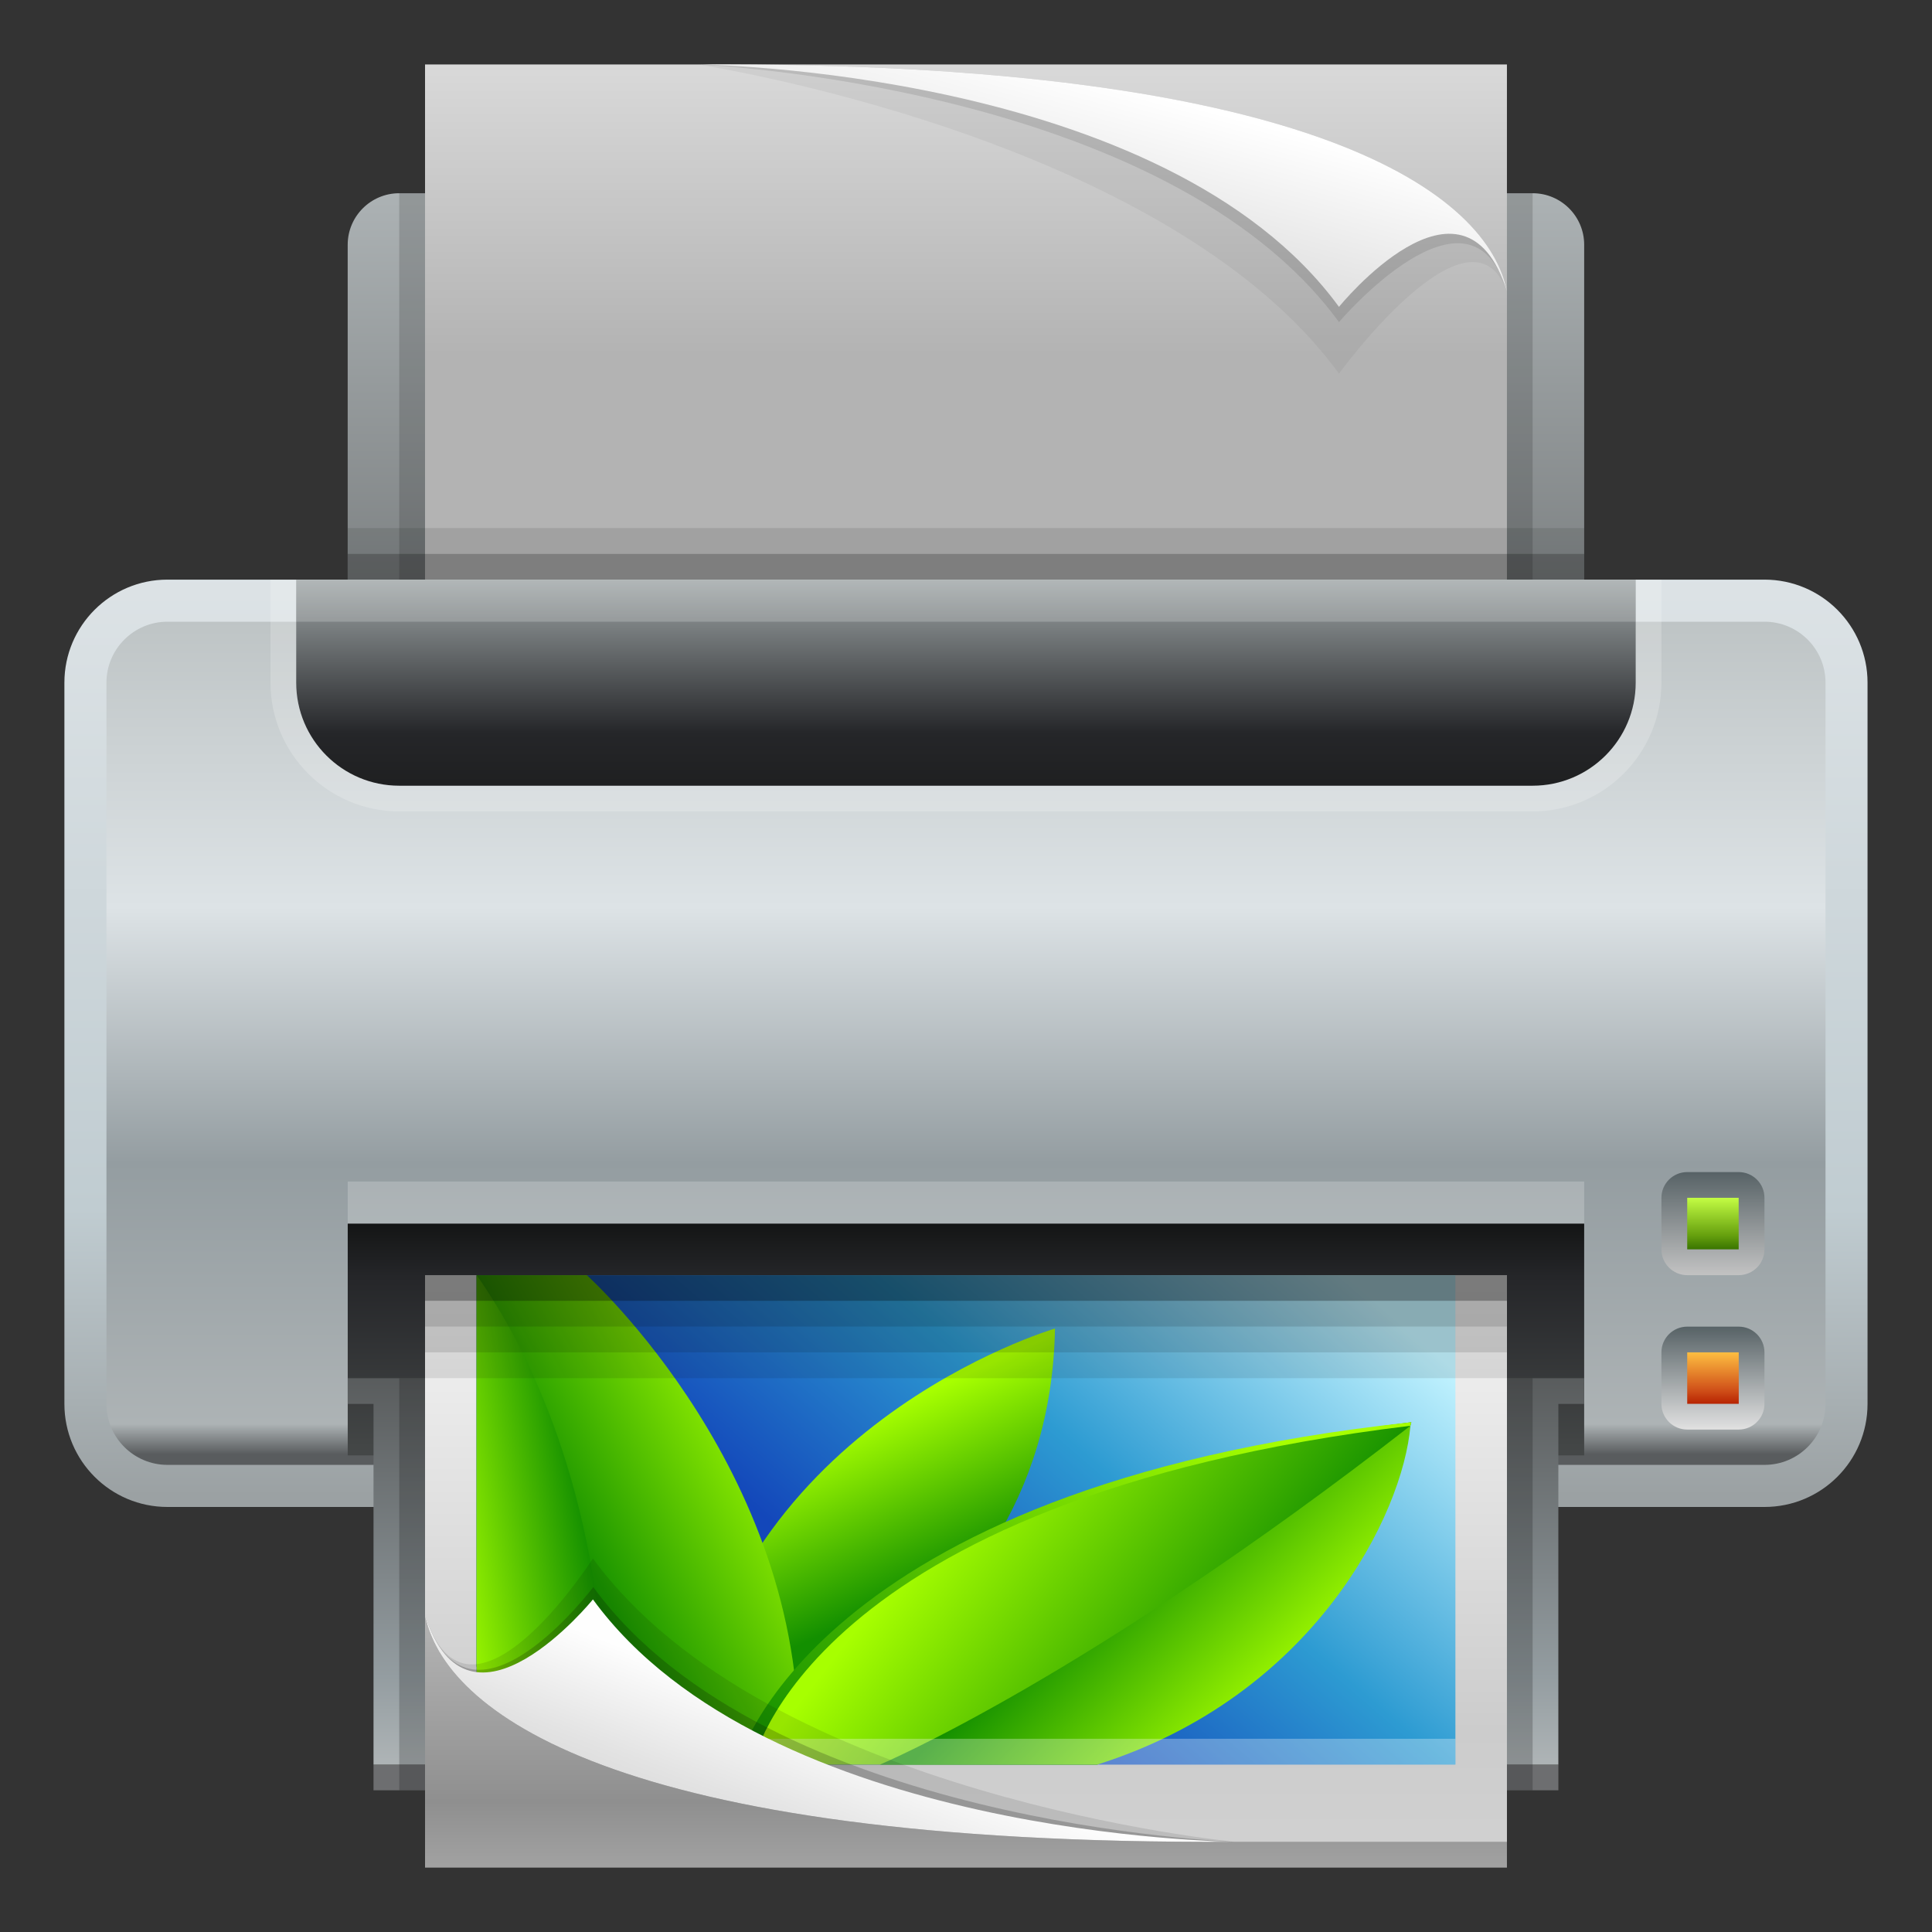 <?xml version="1.0" ?>
<!DOCTYPE svg  PUBLIC '-//W3C//DTD SVG 1.1//EN'  'http://www.w3.org/Graphics/SVG/1.1/DTD/svg11.dtd'>
<svg height="60" viewBox="0 0 60 60" width="60" xmlns="http://www.w3.org/2000/svg" xmlns:xlink="http://www.w3.org/1999/xlink">
<rect x="0" y="0" width="60" height="60" fill="#333333" stroke="none"/>
<g>
<defs>
</defs>
<rect fill="none" height="60" width="60"/>
<linearGradient gradientUnits="userSpaceOnUse" id="SVGID_1_" x1="29.998" x2="29.998" y1="5.721" y2="28.12">
	<stop offset="0" style="stop-color:#ADB3B5"/>
	<stop offset="1" style="stop-color:#585B5C"/>
</linearGradient>
<path d="M49.198,26.8c0,0.885-0.717,1.6-1.601,1.6H12.398c-0.883,0-1.6-0.715-1.6-1.6V7.601  c0-0.883,0.717-1.6,1.6-1.6h35.199c0.884,0,1.601,0.717,1.601,1.6V26.8z" fill="url(#SVGID_1_)"/>
<linearGradient gradientUnits="userSpaceOnUse" id="SVGID_2_" x1="29.999" x2="29.999" y1="17.641" y2="46.44">
	<stop offset="0" style="stop-color:#DDE3E6"/>
	<stop offset="0.691" style="stop-color:#C0CCD1"/>
	<stop offset="1" style="stop-color:#9BA1A3"/>
</linearGradient>
<path d="M57.998,43.6c0,1.769-1.432,3.2-3.201,3.2H5.199C3.434,46.8,2,45.368,2,43.6V21.2  c0-1.766,1.434-3.199,3.199-3.199h49.598c1.77,0,3.201,1.434,3.201,3.199V43.6z" fill="url(#SVGID_2_)"/>
<linearGradient gradientUnits="userSpaceOnUse" id="SVGID_3_" x1="30" x2="30" y1="18.981" y2="45.166">
	<stop offset="0" style="stop-color:#BDC3C4"/>
	<stop offset="0.351" style="stop-color:#DDE3E6"/>
	<stop offset="0.654" style="stop-color:#949DA1"/>
	<stop offset="0.964" style="stop-color:#ADB3B5"/>
	<stop offset="1" style="stop-color:#595C5E"/>
</linearGradient>
<path d="M54.8,45.493H5.199c-1.043,0-1.893-0.849-1.893-1.893V21.2c0-1.043,0.85-1.892,1.893-1.892H54.8  c1.044,0,1.893,0.849,1.893,1.892v22.4C56.692,44.645,55.844,45.493,54.8,45.493L54.8,45.493z" fill="url(#SVGID_3_)"/>
<linearGradient gradientUnits="userSpaceOnUse" id="SVGID_4_" x1="29.998" x2="29.998" y1="37.91" y2="45.109">
	<stop offset="0" style="stop-color:#131414"/>
	<stop offset="0.242" style="stop-color:#252629"/>
	<stop offset="1" style="stop-color:#444747"/>
</linearGradient>
<rect fill="url(#SVGID_4_)" height="7.199" width="38.399" x="10.799" y="38"/>
<rect fill="#FFFFFF" height="1.307" opacity="0.2" width="38.399" x="10.799" y="36.693"/>
<rect fill="#6D6E70" height="0.799" width="36.797" x="11.6" y="54.8"/>
<linearGradient gradientUnits="userSpaceOnUse" id="SVGID_5_" x1="29.998" x2="29.998" y1="42.651" y2="54.65">
	<stop offset="0" style="stop-color:#585B5C"/>
	<stop offset="0.788" style="stop-color:#949DA1"/>
	<stop offset="1" style="stop-color:#ADB3B5"/>
</linearGradient>
<polygon fill="url(#SVGID_5_)" points="49.198,42.801 48.396,42.801 11.6,42.801 10.799,42.801 10.799,43.6 11.6,43.6 11.6,54.8   48.396,54.8 48.396,43.6 49.198,43.6 "/>
<rect fill="#020202" height="12" opacity="0.15" width="35.199" x="12.398" y="6.001"/>
<linearGradient gradientUnits="userSpaceOnUse" id="SVGID_6_" x1="30" x2="30" y1="2.002" y2="18.753">
	<stop offset="0" style="stop-color:#D9D9D9"/>
	<stop offset="0.538" style="stop-color:#B3B3B3"/>
</linearGradient>
<rect fill="url(#SVGID_6_)" height="15.999" width="33.599" x="13.2" y="2.002"/>
<path clip-rule="evenodd" d="M21.665,2.002c0,0,14.519,2.2,19.918,9.599  c0,0,4.081-5.6,5.216-2.555C46.226,6.105,41.045,1.897,21.665,2.002z" fill="#050505" fill-rule="evenodd" opacity="0.05"/>
<path clip-rule="evenodd" d="M21.665,2.002c0,0,14.519,0.6,19.918,8.001  c0,0,4.081-4.801,5.216-0.957C46.226,6.105,41.045,1.897,21.665,2.002z" fill="#050505" fill-rule="evenodd" opacity="0.1"/>
<linearGradient gradientUnits="userSpaceOnUse" id="SVGID_7_" x1="34.993" x2="33.485" y1="2.698" y2="8.299">
	<stop offset="0.006" style="stop-color:#FFFFFF"/>
	<stop offset="1" style="stop-color:#D9D9D9"/>
</linearGradient>
<path clip-rule="evenodd" d="M21.665,2.002c0,0,14.519,0.13,19.918,7.528  c0,0,3.866-4.768,5.216-0.484C46.226,6.105,41.045,1.897,21.665,2.002z" fill="url(#SVGID_7_)" fill-rule="evenodd"/>
<rect fill="#020202" height="12.798" opacity="0.2" width="35.199" x="12.398" y="42.801"/>
<linearGradient gradientUnits="userSpaceOnUse" id="SVGID_8_" x1="30" x2="30" y1="40.399" y2="58.471">
	<stop offset="0" style="stop-color:#F5F5F5"/>
	<stop offset="0.861" style="stop-color:#8F8F8F"/>
	<stop offset="1" style="stop-color:#A6A6A6"/>
</linearGradient>
<rect fill="url(#SVGID_8_)" height="17.601" width="33.599" x="13.2" y="40.399"/>
<linearGradient gradientUnits="userSpaceOnUse" id="SVGID_9_" x1="30" x2="30" y1="39.601" y2="57.67">
	<stop offset="0" style="stop-color:#F5F5F5"/>
	<stop offset="0.782" style="stop-color:#CCCCCC"/>
	<stop offset="1" style="stop-color:#D1D1D1"/>
</linearGradient>
<polygon fill="url(#SVGID_9_)" points="46.799,57.198 38.332,57.198 34.611,57.112 20.8,55.063 14.338,51.975 13.642,51.294   13.2,50.225 13.2,39.601 46.799,39.601 "/>
<linearGradient gradientUnits="userSpaceOnUse" id="SVGID_10_" x1="38.749" x2="22.305" y1="37.021" y2="56.154">
	<stop offset="0" style="stop-color:#C2F3FF"/>
	<stop offset="0.376" style="stop-color:#2D9BD2"/>
	<stop offset="0.691" style="stop-color:#1347BA"/>
</linearGradient>
<polygon fill="url(#SVGID_10_)" points="45.199,54.8 22.799,54.8 14.801,52.398 14.801,39.601 45.199,39.601 "/>
<linearGradient gradientTransform="matrix(0.873 -0.108 0.126 0.918 55.847 218.681)" gradientUnits="userSpaceOnUse" id="SVGID_11_" x1="-7.176" x2="-5.487" y1="-190.393" y2="-184.663">
	<stop offset="0" style="stop-color:#A7FF00"/>
	<stop offset="1" style="stop-color:#138F00"/>
</linearGradient>
<path d="M32.764,41.259c0,0-10.45,3.05-11.486,13.332C21.277,54.591,32.56,51.987,32.764,41.259z" fill="url(#SVGID_11_)"/>
<linearGradient gradientUnits="userSpaceOnUse" id="SVGID_12_" x1="24.524" x2="17.747" y1="44.613" y2="48.314">
	<stop offset="0" style="stop-color:#A7FF00"/>
	<stop offset="1" style="stop-color:#138F00"/>
</linearGradient>
<path d="M18.223,39.601c0,0,6.994,6.28,6.553,15.199h-1.977l-7.998-3.039v-12.16H18.223z" fill="url(#SVGID_12_)"/>
<linearGradient gradientUnits="userSpaceOnUse" id="SVGID_13_" x1="13.45" x2="18.03" y1="47.059" y2="46.27">
	<stop offset="0" style="stop-color:#A7FF00"/>
	<stop offset="1" style="stop-color:#138F00"/>
</linearGradient>
<path d="M14.801,39.601v12.798c0,0,4.039,1.376,4.026,0.881c-0.196-7.036-2.468-11.459-4.024-13.679H14.801z  " fill="url(#SVGID_13_)"/>
<linearGradient gradientUnits="userSpaceOnUse" id="SVGID_14_" x1="29.678" x2="37.625" y1="46.62" y2="52.801">
	<stop offset="0" style="stop-color:#A7FF00"/>
	<stop offset="1" style="stop-color:#138F00"/>
</linearGradient>
<path d="M22.893,54.8c0,0,2.605-8.37,20.937-10.631c0,0-1.723,7.344-9.751,10.631H22.893z" fill="url(#SVGID_14_)"/>
<linearGradient gradientUnits="userSpaceOnUse" id="SVGID_15_" x1="38.23" x2="26.608" y1="43.406" y2="56.966">
	<stop offset="0" style="stop-color:#A7FF00"/>
	<stop offset="1" style="stop-color:#138F00"/>
</linearGradient>
<path d="M43.801,44.278c0.018-0.069,0.028-0.109,0.028-0.109C25.092,46.172,22.893,54.8,22.893,54.8h0.479  C23.372,54.8,24.978,46.563,43.801,44.278z" fill="url(#SVGID_15_)"/>
<linearGradient gradientUnits="userSpaceOnUse" id="SVGID_16_" x1="39.42" x2="34.458" y1="53.31" y2="48.455">
	<stop offset="0" style="stop-color:#A7FF00"/>
	<stop offset="1" style="stop-color:#138F00"/>
</linearGradient>
<path d="M27.33,54.8c0,0,6.406-2.688,16.471-10.521c-0.225,2.718-2.982,8.391-9.723,10.521H27.33z" fill="url(#SVGID_16_)"/>
<rect fill="#FFFFFF" height="0.801" opacity="0.3" width="21.6" x="23.6" y="53.999"/>
<path clip-rule="evenodd" d="M38.332,57.198c0,0-14.518-1.398-19.918-8.799  c0,0-3.866,6.038-5.214,1.756C13.774,53.095,18.955,57.304,38.332,57.198z" fill="#050505" fill-rule="evenodd" opacity="0.1"/>
<path clip-rule="evenodd" d="M38.332,57.198c0,0-14.508-0.513-19.908-7.91  c0,0-3.876,5.149-5.224,0.867C13.774,53.095,18.955,57.304,38.332,57.198z" fill="#050505" fill-rule="evenodd" opacity="0.2"/>
<linearGradient gradientUnits="userSpaceOnUse" id="SVGID_17_" x1="25.803" x2="24.453" y1="53.583" y2="57.142">
	<stop offset="0" style="stop-color:#FEFEFE"/>
	<stop offset="0.818" style="stop-color:#E3E3E3"/>
	<stop offset="1" style="stop-color:#DEDEDE"/>
</linearGradient>
<path clip-rule="evenodd" d="M38.332,57.198c0,0-14.518-0.13-19.918-7.527  c0,0-3.866,4.767-5.214,0.484C13.774,53.095,18.955,57.304,38.332,57.198z" fill="url(#SVGID_17_)" fill-rule="evenodd"/>
<rect fill="#020202" height="0.802" opacity="0.1" width="33.599" x="13.2" y="41.999"/>
<rect fill="#020202" height="0.799" opacity="0.2" width="33.599" x="13.2" y="41.2"/>
<rect fill="#020202" height="0.801" opacity="0.3" width="33.599" x="13.2" y="40.399"/>
<rect fill="#020202" height="0.799" opacity="0.5" width="33.599" x="13.2" y="39.601"/>
<rect fill="#020202" height="0.799" opacity="0.3" width="38.399" x="10.799" y="17.202"/>
<rect fill="#020202" height="0.802" opacity="0.1" width="38.399" x="10.799" y="16.4"/>
<path d="M8.4,18.001V21.2c0,2.205,1.793,3.999,3.998,3.999h35.199c2.205,0,4-1.794,4-3.999v-3.199H8.4  z" fill="#FFFFFF" opacity="0.2"/>
<linearGradient gradientUnits="userSpaceOnUse" id="SVGID_18_" x1="29.999" x2="29.999" y1="17.921" y2="24.321">
	<stop offset="0" style="stop-color:#A0A7A8"/>
	<stop offset="0.758" style="stop-color:#252629"/>
	<stop offset="1" style="stop-color:#1F2021"/>
</linearGradient>
<path d="M9.199,18.001V21.2c0,1.769,1.434,3.201,3.199,3.201h35.199c1.767,0,3.201-1.433,3.201-3.201v-3.199  H9.199z" fill="url(#SVGID_18_)"/>
<rect fill="#FFFFFF" height="1.307" opacity="0.2" width="41.6" x="9.199" y="18.001"/>
<linearGradient gradientUnits="userSpaceOnUse" id="SVGID_19_" x1="53.197" x2="53.197" y1="41.2" y2="44.443">
	<stop offset="0" style="stop-color:#576266"/>
	<stop offset="1" style="stop-color:#E3E3E3"/>
</linearGradient>
<path d="M54.797,43.597c0,0.441-0.359,0.799-0.799,0.799h-1.6c-0.441,0-0.801-0.357-0.801-0.799v-1.598  c0-0.441,0.359-0.799,0.801-0.799h1.6c0.439,0,0.799,0.357,0.799,0.799V43.597z" fill="url(#SVGID_19_)"/>
<linearGradient gradientUnits="userSpaceOnUse" id="SVGID_20_" x1="53.198" x2="53.198" y1="41.969" y2="43.616">
	<stop offset="0" style="stop-color:#FFC142"/>
	<stop offset="0.746" style="stop-color:#CF4E18"/>
	<stop offset="1" style="stop-color:#B52100"/>
</linearGradient>
<rect fill="url(#SVGID_20_)" height="1.598" width="1.6" x="52.398" y="41.999"/>
<linearGradient gradientUnits="userSpaceOnUse" id="SVGID_21_" x1="53.197" x2="53.197" y1="36.4" y2="39.649">
	<stop offset="0" style="stop-color:#576266"/>
	<stop offset="1" style="stop-color:#C4C4C4"/>
</linearGradient>
<path d="M54.797,38.799c0,0.444-0.357,0.802-0.801,0.802h-1.598c-0.441,0-0.801-0.357-0.801-0.802v-1.6  c0-0.441,0.359-0.799,0.801-0.799h1.598c0.443,0,0.801,0.357,0.801,0.799V38.799z" fill="url(#SVGID_21_)"/>
<linearGradient gradientUnits="userSpaceOnUse" id="SVGID_22_" x1="53.197" x2="53.197" y1="37.169" y2="38.818">
	<stop offset="0" style="stop-color:#C6FF45"/>
	<stop offset="0.727" style="stop-color:#66A00E"/>
	<stop offset="1" style="stop-color:#387300"/>
</linearGradient>
<rect fill="url(#SVGID_22_)" height="1.6" width="1.598" x="52.398" y="37.199"/>
<rect fill="none" height="60" width="60"/>
</g>
</svg>